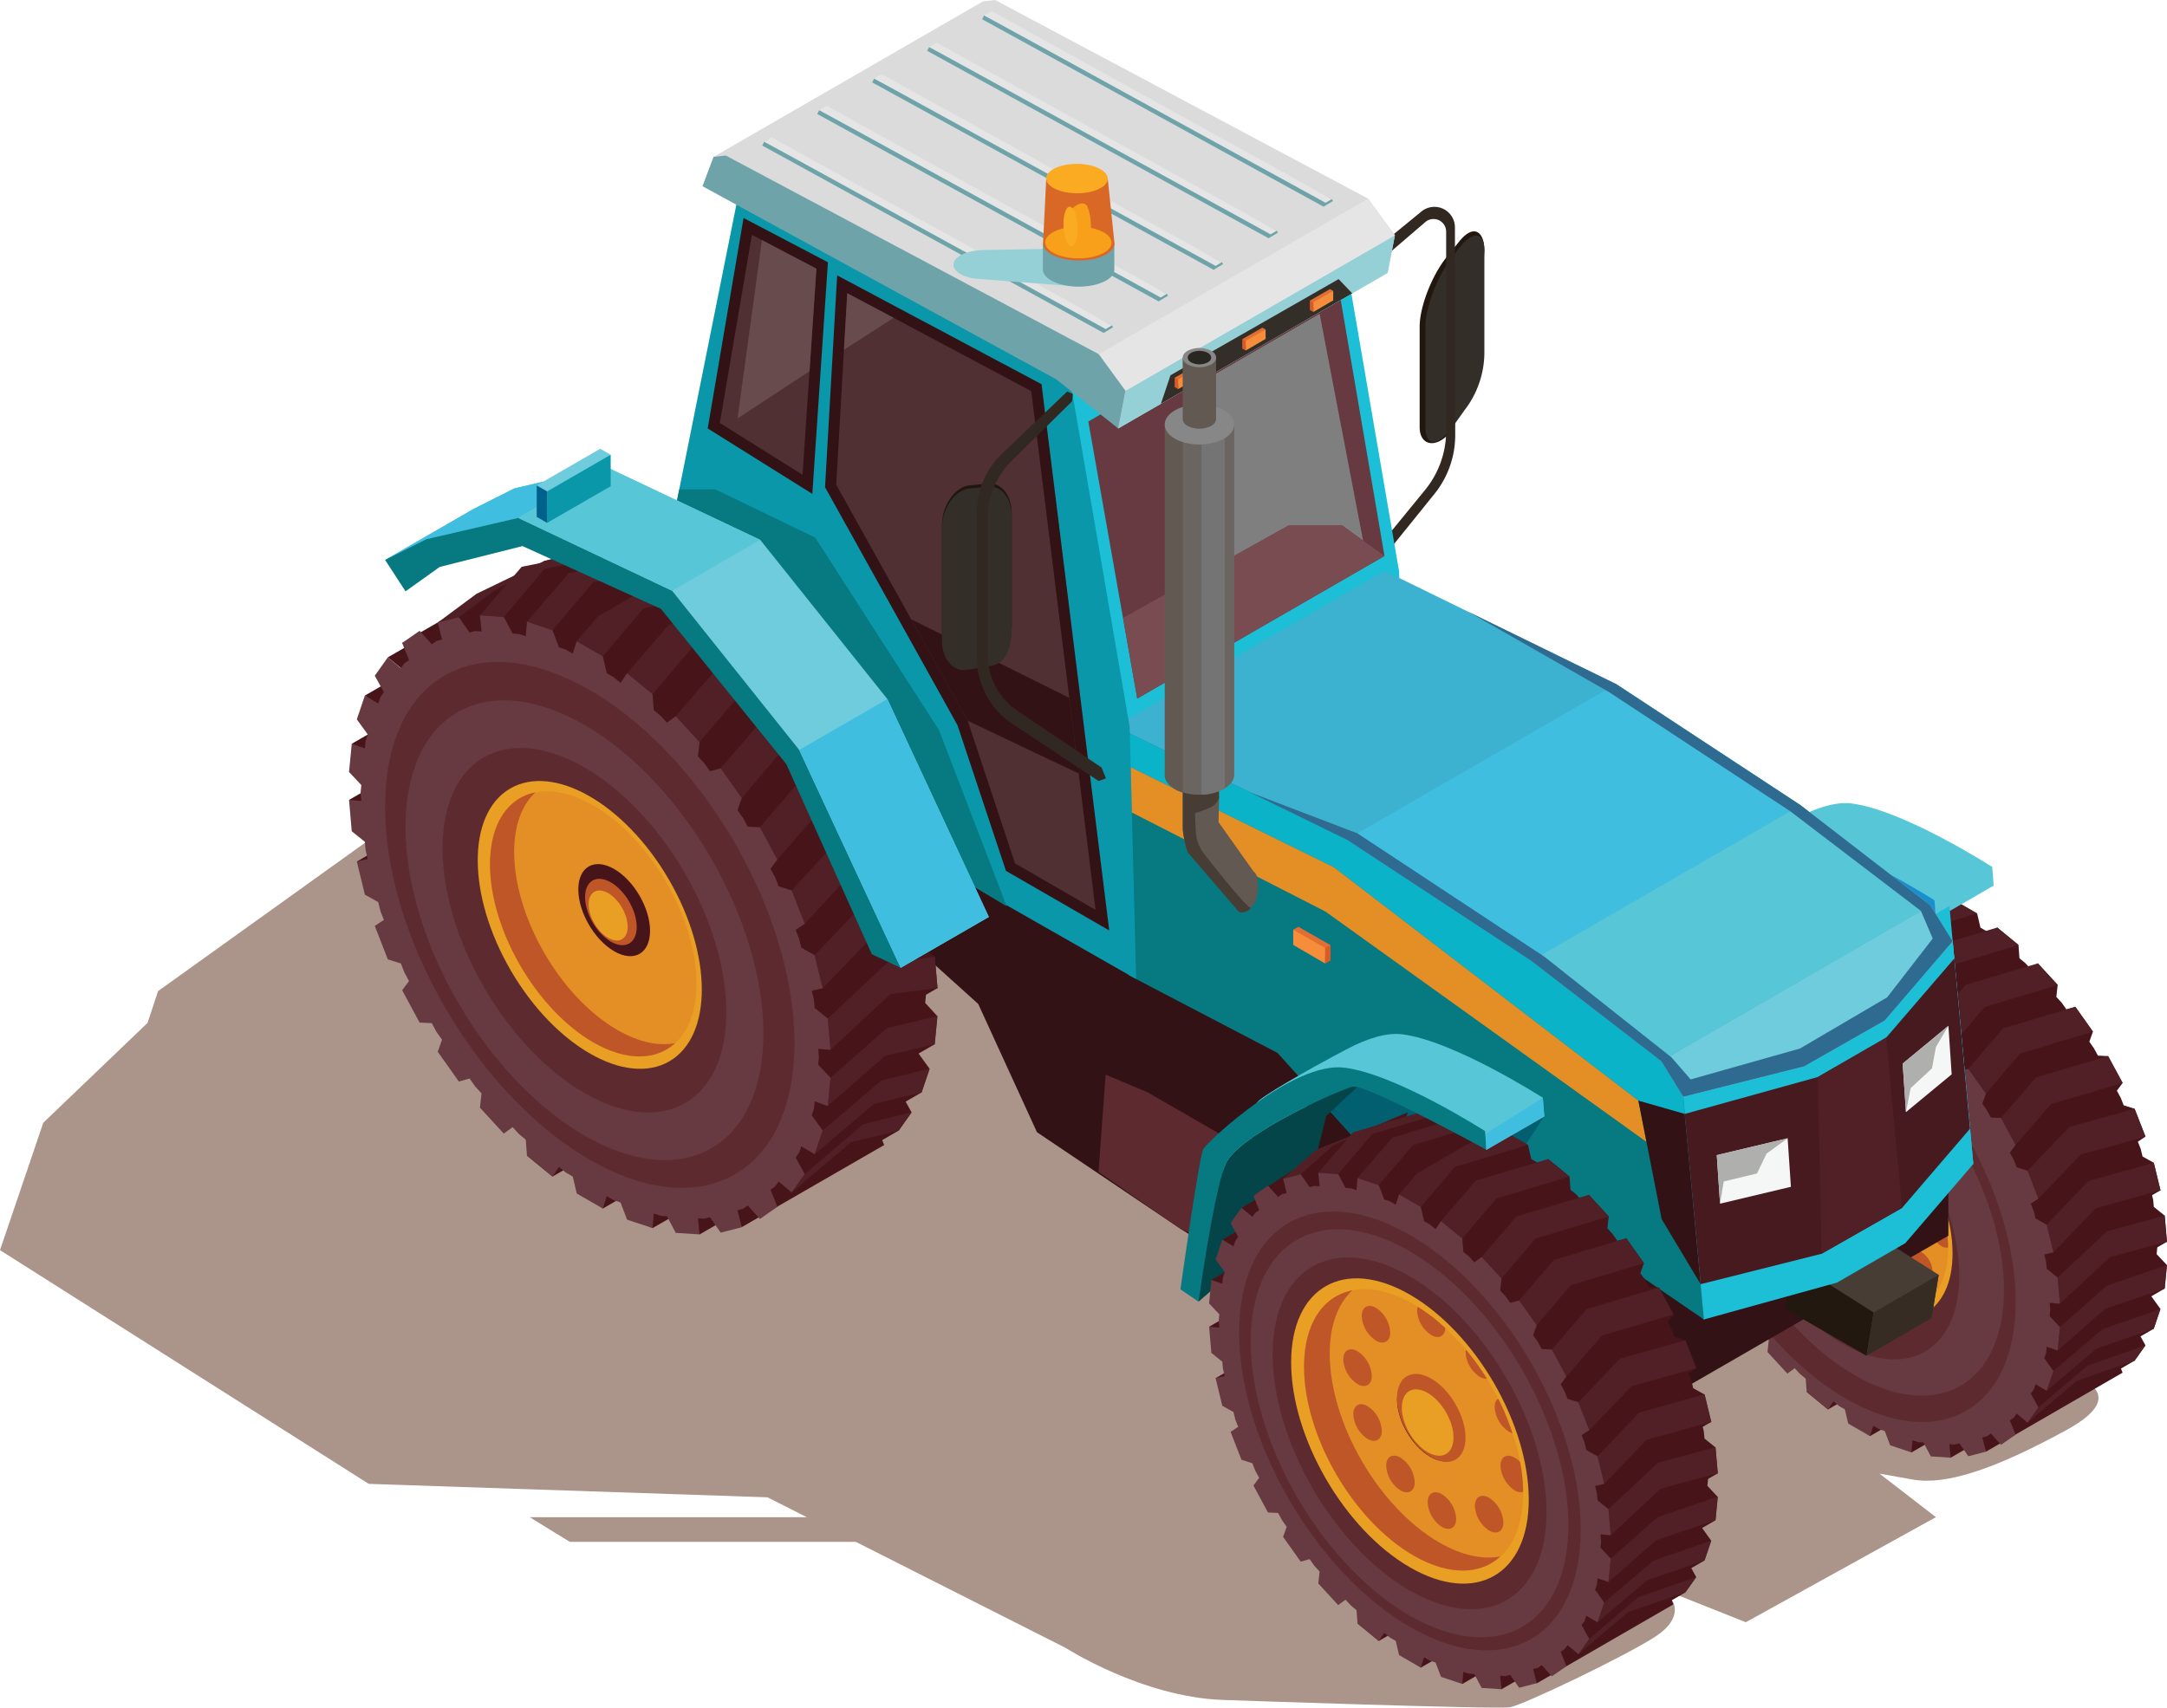 <svg xmlns="http://www.w3.org/2000/svg" viewBox="0 0 966.67 761.96"><title>chat</title><g style="isolation:isolate"><g id="Layer_1" data-name="Layer 1"><path d="M666.21,212.45l-5.86,7.27c-6.43,8.25-11.64,21.89-11.64,30.47v44.89c0,8.58,7.79,9.85,14.22,1.6l3.32-9.3A42.24,42.24,0,0,0,675,261.12l2.58-44.89C677.58,207.65,672.65,204.2,666.21,212.45Z" transform="translate(-15.42 -104.5)" fill="#21170e"/><path d="M665.94,215.65l-3,4.07c-6.43,8.25-11.64,21.89-11.64,30.47v44.89c0,8.58,5.21,8.84,11.64.58l5.9-8.28a42.23,42.23,0,0,0,8.74-26.26V216.23C677.58,207.65,672.37,207.4,665.94,215.65Z" transform="translate(-15.42 -104.5)" fill="#342e29"/><path d="M632.05,353.74l23.29-28.9a41.7,41.7,0,0,0,9.23-26.21l-.13-92.69a9.14,9.14,0,0,0-14.93-7.07l-27,22.08,2.33,5.28,26.4-22.65a5.63,5.63,0,0,1,9.29,4.26v88.92a41.69,41.69,0,0,1-9.42,26.39l-21.68,26.5Z" transform="translate(-15.42 -104.5)" fill="#312821"/><path d="M937.3,717.55l-63.54,8.31L328.32,411l-77.38,44.46-20.7-12.19L85.93,546.75l-4.7,14.19-46.5,44.54L15.42,662.32l164.5,104.29,177.85,6,17.57,8.88H251.73l17.88,11H397.19l93.61,47.32s34,21.88,70,23.21c0,0,122.21,4.28,128.23,3.25s50.51-22.36,64.4-31.23,7.78-16.61,7.78-16.61l-5.2-.2,5.2-3,33,13.12L879,781.47l-25.14-19.42,14.8,2.63c14.8,2.63,36.57-4.57,68.63-22.12S937.3,717.55,937.3,717.55Z" transform="translate(-15.42 -104.5)" fill="#ab9489" style="mix-blend-mode:multiply"/><path d="M799.54,570.6l-4.57-.4,1,11.67,4.88,3.92.27,3.12.81,3.29-4.07.94,3,12.33,5,2.78.8,3.3,1.3,3.32-3.38,2.23,4.85,12.46,4.85,1.53,1.3,3.32,1.73,3.21-2.55,3.43,6.5,12,4.51.21,1.74,3.21,2.1,3L828,663.94,835.83,675l4-1.13,2.1,3,2.37,2.57-.59,5.33,8.87,9.65,3.27-2.41,2.37,2.58,2.54,2.08.44,5.94,9.5,7.81,2.42-3.59,2.54,2.08,2.59,1.5,1.47,6.3,8.57,4.95,13,30.6,61-35.27-.74-1.83,6.07-3.51,4.86-6.84-2.2-4,5.88-3.4,3-8.86-4.06-5.64v0l5.94-3.43,1-10.5-4.57-4.88.27-2.81-.27-3.11,4.57.4-1-11.67L976.2,643l-.27-3.12-.8-3.29,4.06-.94-3-12.33-5-2.78-.8-3.3-1.3-3.32,3.39-2.23-4.86-12.46-4.85-1.53-1.3-3.32-1.73-3.21,2.55-3.43-6.5-12-4.51-.21-1.74-3.21-2.09-3,1.6-4.48-7.85-11.08-4,1.13-2.1-3-2.37-2.57.59-5.33-8.87-9.65-3.27,2.41-2.37-2.58-2.53-2.08-.45-5.94-9.5-7.81L904,522l-2.54-2.08-2.59-1.5-1.47-6.3-9.71-5.61-1.46,4.61-2.6-1.5-2.53-.84-2.42-6.38-9.5-3.17-.45,5.42-2.54-.84-2.36-.16-3.28-6.18-8.87-.6-7.36,10.69-2.37-.16-2.1.54,4-10.4L828,504.18l1.61,6.33-2.1.54-1.74,1.21-4.51-5-6.5,4.53,2.55,6.37-1.73,1.21-1.3,1.83-4.85-4.07L804.56,524l3.38,6.14-1.3,1.83-.8,2.37-5-3-3,8.86,4.07,5.64-.81,2.37-.27,2.8L796,549.3l-1,10.5,4.57,4.88-.27,2.81Zm93.93,148.6,1.2.4-4.78,1.19,1-3.09Z" transform="translate(-15.42 -104.5)" fill="#47141a"/><polygon points="916 558.8 963.77 531.13 953.11 512.52 902.79 527.79 916 558.8" fill="#47141a"/><polygon points="925.81 449.25 893.57 458.85 878.03 476.92 885.89 488 901.08 470.13 933.66 460.33 925.81 449.25" fill="#502026"/><polygon points="909.08 429.86 876.85 439.45 861.31 457.53 870.18 467.18 885.37 449.31 917.96 439.51 909.08 429.86" fill="#502026"/><polygon points="890.96 413.87 858.72 423.46 843.19 441.53 852.69 449.33 867.87 431.46 900.46 421.67 890.96 413.87" fill="#502026"/><polygon points="940.4 471.19 908.19 480.77 892.63 498.86 899.13 510.89 914.96 492.64 946.9 483.22 940.4 471.19" fill="#502026"/><polygon points="872.23 401.96 824.46 429.63 833.96 437.43 881.73 409.76 872.23 401.96" fill="#47141a"/><polygon points="872.23 401.96 840 411.56 824.46 429.63 834.17 435.24 849.36 417.37 881.94 407.57 872.23 401.96" fill="#502026"/><polygon points="853.72 394.68 805.94 422.35 815.44 430.15 863.22 402.48 853.72 394.68" fill="#47141a"/><polygon points="836.22 392.32 788.45 419.99 797.95 427.79 837.77 404.8 836.22 392.32" fill="#47141a"/><polygon points="812.56 399.69 772.74 422.68 782.24 430.48 822.06 407.49 812.56 399.69" fill="#47141a"/><polygon points="853.72 394.68 821.48 404.27 805.94 422.35 815.44 425.51 830.63 407.64 863.22 397.85 853.72 394.68" fill="#502026"/><polygon points="793.87 407.92 759.5 430.28 769 438.08 811.58 401.22 793.87 407.92" fill="#47141a"/><polygon points="793.99 412.63 754.17 435.62 763.67 443.42 803.49 420.43 793.99 412.63" fill="#47141a"/><polygon points="836.22 392.32 803.99 401.92 788.45 419.99 797.32 420.58 812.51 402.71 845.09 392.92 836.22 392.32" fill="#502026"/><polygon points="812.56 399.69 787.44 409.7 772.74 422.68 780.6 420.66 794.95 407.89 828.37 392.99 812.56 399.69" fill="#502026"/><polygon points="785.45 426.85 745.63 449.84 755.13 457.64 794.95 434.65 785.45 426.85" fill="#47141a"/><polygon points="780.57 444.8 740.75 467.79 750.24 475.59 790.06 452.61 780.57 444.8" fill="#47141a"/><polygon points="779.55 465.7 739.73 488.69 749.23 496.49 789.05 473.5 779.55 465.7" fill="#47141a"/><polygon points="782.45 488.64 742.63 511.63 752.13 519.43 791.95 496.44 782.45 488.64" fill="#47141a"/><polygon points="845.76 598.11 805.94 621.1 815.44 628.9 855.26 605.91 845.76 598.11" fill="#47141a"/><polygon points="864.49 610 824.67 633 834.17 640.8 873.99 617.81 864.49 610" fill="#47141a"/><polygon points="883.01 617.29 843.19 640.28 852.69 648.08 892.51 625.09 883.01 617.29" fill="#47141a"/><polygon points="900.5 619.64 860.68 642.63 870.18 650.43 910 627.45 900.5 619.64" fill="#47141a"/><polygon points="918.9 581.73 966.67 554.07 948.05 540.13 905.69 550.72 918.9 581.73" fill="#47141a"/><polygon points="960.77 518.8 931.64 526.97 913 546.47 916 558.8 934.91 539.14 963.77 531.13 960.77 518.8" fill="#502026"/><polygon points="952.23 494.71 923.1 502.88 904.46 522.38 909.31 534.83 928.23 515.17 957.09 507.17 952.23 494.71" fill="#502026"/><polygon points="965.66 542.4 939.92 549.42 917.88 570.07 918.9 581.73 941.21 560.93 966.67 554.07 965.66 542.4" fill="#502026"/><polygon points="966.67 564.47 939.86 573.65 918.9 592.14 917.88 602.63 939.12 583.99 965.66 574.97 966.67 564.47" fill="#502026"/><polygon points="963.77 584.05 937.83 593.13 916 611.72 913 620.59 935.1 601.84 960.77 592.92 963.77 584.05" fill="#502026"/><polygon points="957.09 600.3 931.14 609.37 909.31 627.96 904.46 634.81 926.56 616.06 952.23 607.14 957.09 600.3" fill="#502026"/><polygon points="917.88 570.07 913.01 566.14 912.74 563.03 911.93 559.74 916 558.8 913 546.47 908.03 543.68 907.23 540.39 905.93 537.07 909.31 534.83 904.46 522.38 899.61 520.85 898.31 517.53 896.58 514.31 899.13 510.89 892.63 498.86 888.12 498.65 886.38 495.44 884.28 492.48 885.89 488 878.03 476.92 874.05 478.04 871.96 475.08 869.59 472.5 870.18 467.18 861.31 457.53 858.04 459.94 855.67 457.36 853.13 455.27 852.69 449.33 843.19 441.53 840.77 445.12 838.23 443.04 835.64 441.54 834.17 435.24 824.46 429.63 822.99 434.24 820.4 432.74 817.86 431.9 815.44 425.51 805.94 422.35 805.5 427.77 802.96 426.93 800.59 426.77 797.32 420.58 788.45 419.99 789.04 426 786.67 425.84 784.58 426.38 780.6 420.66 772.74 422.68 774.35 429 772.25 429.54 770.51 430.75 766 425.75 759.5 430.28 762.05 436.65 760.32 437.86 759.02 439.69 754.17 435.62 749.32 442.46 752.7 448.6 751.4 450.43 750.6 452.8 745.63 449.84 742.63 458.7 746.7 464.34 745.9 466.7 745.63 469.51 740.75 467.79 739.73 478.29 744.3 483.17 744.03 485.98 744.3 489.09 739.73 488.69 740.75 500.36 745.63 504.28 745.9 507.4 746.7 510.69 742.63 511.63 745.63 523.96 750.6 526.74 751.4 530.04 752.7 533.36 749.32 535.59 754.17 548.05 759.02 549.58 760.32 552.9 762.05 556.11 759.5 559.54 766 571.57 770.51 571.78 772.25 574.99 774.35 577.95 772.74 582.42 780.6 593.51 784.58 592.38 786.67 595.35 789.04 597.92 788.45 603.25 797.32 612.9 800.59 610.49 802.96 613.07 805.5 615.15 805.94 621.1 815.44 628.9 817.86 625.31 820.4 627.39 822.99 628.89 824.46 635.19 834.17 640.8 835.64 636.19 838.23 637.69 840.77 638.53 843.19 644.91 852.69 648.08 853.13 642.66 855.67 643.5 858.04 643.66 861.31 649.85 870.18 650.43 869.59 644.43 871.96 644.58 874.05 644.04 878.03 649.77 885.89 647.75 884.28 641.42 886.38 640.89 888.12 639.68 892.63 644.68 899.13 640.15 896.58 633.78 898.31 632.57 899.61 630.74 904.46 634.81 909.31 627.96 905.93 621.83 907.23 620 908.03 617.63 913 620.59 916 611.72 911.93 606.09 912.74 603.72 913.01 600.92 917.88 602.63 918.9 592.14 914.33 587.25 914.6 584.45 914.33 581.34 918.9 581.73 917.88 570.07" fill="#673940"/><ellipse cx="844.73" cy="639.71" rx="62" ry="107.39" transform="matrix(0.86, -0.5, 0.5, 0.86, -222.8, 409.27)" fill="#5d2a30"/><path d="M909.36,680.14c0,42.21-29.82,59.21-66.6,38s-66.59-72.66-66.59-114.87,29.81-59.2,66.59-38S909.36,637.94,909.36,680.14Z" transform="translate(-15.42 -104.5)" fill="#673940"/><ellipse cx="842.76" cy="641.69" rx="42.98" ry="74.44" transform="matrix(0.86, -0.5, 0.5, 0.86, -224.07, 408.55)" fill="#5d2a30"/><path d="M886.43,663.78c0,26.43-18.67,37.07-41.7,23.77S803,642.06,803,615.64s18.67-37.06,41.69-23.77S886.43,637.36,886.43,663.78Z" transform="translate(-15.42 -104.5)" fill="#e89f23"/><path d="M884.45,661.1v.39c0,24.4-17.23,34.22-38.43,21.9s-38.44-41.86-38.44-66.27S824.81,583,846,595.22c.46.31,1,.62,1.48.93a57.42,57.42,0,0,1,9.66,7.49,81.7,81.7,0,0,1,7.25,7.56,94.4,94.4,0,0,1,7.33,10.13c1.33,2.26,2.65,4.6,4,7v.08a86.29,86.29,0,0,1,5,12.08,60.53,60.53,0,0,1,2.65,10.06A55.06,55.06,0,0,1,884.45,661.1Z" transform="translate(-15.42 -104.5)" fill="#e48f25"/><path d="M855,678.83c-21.22-12.25-38.43-41.93-38.43-66.28,0-10.08,3-17.62,7.94-22.18-10.22,2-16.94,11.56-16.94,26.78,0,24.35,17.2,54,38.42,66.28,12.44,7.18,23.46,6.73,30.48.28C870.37,684.92,863,683.42,855,678.83Z" transform="translate(-15.42 -104.5)" fill="#bf5627"/><path d="M868.67,642.78c0,9.41-6.64,13.19-14.84,8.46S839,635.06,839,625.66s6.64-13.19,14.83-8.46S868.67,633.38,868.67,642.78Z" transform="translate(-15.42 -104.5)" fill="#47141a"/><path d="M864.24,642.06c0,7.62-5.38,10.69-12,6.85s-12-13.11-12-20.72,5.38-10.69,12-6.86S864.24,634.45,864.24,642.06Z" transform="translate(-15.42 -104.5)" fill="#bf5627"/><path d="M860,642c0,5.75-4.06,8.06-9.07,5.17s-9.06-9.89-9.06-15.64,4.06-8.06,9.06-5.17S860,636.23,860,642Z" transform="translate(-15.42 -104.5)" fill="#e89f23"/><path d="M837.82,605.15c0,3.17-2.23,4.44-5,2.85a11,11,0,0,1-5-8.62c0-3.16,2.24-4.44,5-2.84A11,11,0,0,1,837.82,605.15Z" transform="translate(-15.42 -104.5)" fill="#bf5627"/><path d="M831.35,620.39c0,3.17-2.23,4.45-5,2.85a11,11,0,0,1-5-8.61c0-3.17,2.24-4.44,5-2.85A11,11,0,0,1,831.35,620.39Z" transform="translate(-15.42 -104.5)" fill="#bf5627"/><path d="M834.87,639.63c0,3.17-2.23,4.44-5,2.85a11,11,0,0,1-5-8.62c0-3.16,2.24-4.44,5-2.85A11,11,0,0,1,834.87,639.63Z" transform="translate(-15.42 -104.5)" fill="#bf5627"/><path d="M846.41,657.7c0,3.16-2.24,4.44-5,2.84a11,11,0,0,1-5-8.61c0-3.17,2.24-4.44,5-2.85A11,11,0,0,1,846.41,657.7Z" transform="translate(-15.42 -104.5)" fill="#bf5627"/><path d="M861,670.53c0,3.17-2.23,4.44-5,2.85a11,11,0,0,1-5-8.62c0-3.16,2.24-4.44,5-2.84A11,11,0,0,1,861,670.53Z" transform="translate(-15.42 -104.5)" fill="#bf5627"/><path d="M877.52,671.79c0,3.16-2.24,4.44-5,2.85a11,11,0,0,1-5-8.62c0-3.17,2.24-4.44,5-2.85A11,11,0,0,1,877.52,671.79Z" transform="translate(-15.42 -104.5)" fill="#bf5627"/><path d="M884.45,661.1a3.92,3.92,0,0,1-3-.55,11.18,11.18,0,0,1-5-8.65c0-3.12,2.26-4.45,5-2.81a7,7,0,0,1,1.87,1.48A55.06,55.06,0,0,1,884.45,661.1Z" transform="translate(-15.42 -104.5)" fill="#bf5627"/><path d="M880.71,640.51a4.51,4.51,0,0,1-1.25-.54,11,11,0,0,1-5-8.66,3.09,3.09,0,0,1,1.25-2.88A86.29,86.29,0,0,1,880.71,640.51Z" transform="translate(-15.42 -104.5)" fill="#bf5627"/><path d="M871.74,621.33a4,4,0,0,1-2.49-.62,11,11,0,0,1-5-8.65,1.58,1.58,0,0,1,.15-.86A94.4,94.4,0,0,1,871.74,621.33Z" transform="translate(-15.42 -104.5)" fill="#bf5627"/><path d="M857.16,603.64c-.15,2.8-2.34,4-4.91,2.41a10.85,10.85,0,0,1-5-8.57,3.58,3.58,0,0,1,.24-1.33A57.42,57.42,0,0,1,857.16,603.64Z" transform="translate(-15.42 -104.5)" fill="#bf5627"/><path d="M755.82,583.67s1.36-49.3,6.63-62.47c3.16-8,21.16-18.58,36.22-26,6.1-5.62,13.17-11.2,16.42-11.37,23.7-1.23,61.24,28.57,63.79,30.64a.55.55,0,0,1,.13.09l25.77-14.89-.66-8.34s-39.73-25.5-62.78-28.31c-7.16-.88-15.76,2-24.28,6.45-18.7,9.79-38.81,21.55-40.34,23.93l-.05,0c-.65,1.1-15.58,16.42-18.65,29.81C751.83,550,755.82,583.67,755.82,583.67Z" transform="translate(-15.42 -104.5)" fill="#57c6d6"/><path d="M747.74,578.18l8.08,5.49s1.36-49.3,6.63-62.47c3.16-8,21.16-18.58,36.22-26,9.88-4.83,18.44-8.35,20.76-8.83,5.67-1.18,56.33,26.43,59.45,28.1a.55.55,0,0,1,.13.09l-.66-8.34s-39.73-25.51-62.78-28.32c-11.37-1.41-26.34,6.63-38.85,15.5l-.05,0c-12.77,9-22.91,19-23.92,20.63C750.77,517.38,747.74,578.18,747.74,578.18Z" transform="translate(-15.42 -104.5)" fill="#1b8ece"/><path d="M884.56,616.23v39.66L764.37,725.28,662.5,583.65l-64.34-43.34L572,483.07l-47.18-42.56L427.08,332.89l-40-32.05-8.1-41.31,29.07-7,79.76,39.83,160.91,136.6S884.56,576.56,884.56,616.23Z" transform="translate(-15.42 -104.5)" fill="#331215"/><polygon points="827.6 545.24 864.83 568.84 861.65 588.15 832.64 604.97 798.59 562.05 827.6 545.24" fill="#473d35"/><polygon points="798.59 562.05 835.82 585.65 832.64 604.97 796.38 584.05 798.59 562.05" fill="#23180f"/><polygon points="449.19 19.37 329 88.76 459.31 171.5 490.04 343.43 555.12 326.48 627.07 369.89 624.13 255.02 597.84 101.91 462.21 23.61 449.19 19.37" fill="#1cbfd6"/><polygon points="596.24 123.08 617.6 248.09 507.31 311.69 485.49 188.1 596.24 123.08" fill="#673940"/><polygon points="608.05 241.2 588.67 140.02 538.17 169.18 528.54 260.31 574.79 234.48 598.73 234.48 608.05 241.2" fill="#7f7f7f"/><polygon points="617.6 248.09 598.73 234.48 574.79 234.48 500.96 275.72 507.31 311.69 617.6 248.09" fill="#794c52"/><polygon points="880.28 519.36 871.07 419.99 861.22 404.09 803.21 359.3 720.92 305.23 617.67 254.73 617.67 273.69 623.71 365.76 690.11 400.45 727.6 442.15 821.82 492.9 853.28 500.86 880.28 519.36" fill="#3db1d0"/><polygon points="617.67 254.73 497.48 324.12 760.09 588.75 880.28 519.36 729.44 330.72 617.67 254.73" fill="#3db1d0"/><polygon points="880.28 519.36 878.83 503.64 871.78 427.66 871.07 419.99 750.88 489.38 760.09 588.75 819.46 572.31 849.93 554.71 880.28 519.36" fill="#1cbfd6"/><polygon points="878.83 503.64 877.37 487.93 870.32 411.94 869.61 404.27 749.42 473.66 758.64 573.03 818 556.59 848.48 538.99 878.83 503.64" fill="#1cbfd6"/><polygon points="871.06 420.03 840.75 455.35 804.84 475.81 750.95 489.37 750.95 489.28 749.06 468.91 861.2 404.09 871.06 420.03" fill="#6fccdd"/><path d="M764.37,685.62v39.66l-79.56,17L542.31,653,478,609.7l-26.21-57.24-47.19-42.55L306.89,402.28l-40-32-8.1-41.31,29.07-7,79.75,39.83,160.91,136.6S764.37,646,764.37,685.62Z" transform="translate(-15.42 -104.5)" fill="#331215"/><polygon points="549.77 509.25 511.96 487.42 493.22 479.51 490.04 522.89 526.89 548.54 552.63 558.29 549.77 509.25" fill="#5d2a30"/><path d="M224.33,434.35l-5.48-.48,1.22,14,5.85,4.7.32,3.73,1,3.95-4.87,1.12,3.59,14.78,6,3.34,1,3.95,1.55,4-4.06,2.67L236.16,505l5.82,1.83,1.55,4,2.08,3.85-3.06,4.11,7.79,14.42,5.41.25,2.08,3.85,2.52,3.55-1.93,5.36,9.42,13.29,4.77-1.35,2.51,3.55,2.84,3.09-.71,6.38,10.63,11.57,3.93-2.88,2.84,3.09,3,2.49.53,7.12,11.39,9.36,2.9-4.3,3,2.49,3.11,1.8,1.76,7.55,10.28,5.94,15.62,36.68,63.6-36.67-.88-2.2,7.27-4.2,5.82-8.21-2.63-4.77,7.05-4.07,3.6-10.63-4.88-6.75v0l7.13-4.11,1.22-12.59L428.14,552l.33-3.36-.33-3.73,5.49.47-1.22-14-5.85-4.7-.33-3.73-1-4,4.88-1.12-3.6-14.78-6-3.34-1-4-1.55-4,4.05-2.68-5.82-14.93-5.81-1.83-1.55-4-2.09-3.85,3.06-4.1-7.79-14.43-5.41-.25L394.64,442l-2.51-3.54,1.93-5.37-9.42-13.29-4.77,1.35-2.52-3.54-2.84-3.09.72-6.39-10.64-11.57-3.92,2.89-2.84-3.09-3-2.5-.54-7.12-11.38-9.35-2.91,4.3-3-2.5-3.1-1.79-1.76-7.56-11.64-6.72-1.76,5.52-3.11-1.79-3-1-2.9-7.66-11.39-3.79-.53,6.5-3-1-2.84-.19-3.93-7.42-10.63-.7.71,7.2-2.84-.19-2.51.65-4.77-6.86-9.42,2.41,1.93,7.59-2.52.64-2.08,1.46-5.41-6-7.79,5.43,3.06,7.63-2.08,1.45L242,375.12l-5.82-4.87-5.82,8.2,4.06,7.36L232.85,388l-1,2.84-6-3.54-3.59,10.62,4.87,6.76-1,2.83-.32,3.36-5.85-2.05-1.22,12.58,5.48,5.85-.32,3.36ZM336.92,612.47l1.45.48-5.73,1.44,1.18-3.71Z" transform="translate(-15.42 -104.5)" fill="#47141a"/><polygon points="367 440.97 414.73 413.41 401.94 391.1 351.16 403.79 367 440.97" fill="#47141a"/><polygon points="369.22 315.25 340.11 321.15 321.49 342.81 330.9 356.1 349.11 334.68 378.64 328.54 369.22 315.25" fill="#502026"/><polygon points="349.17 292.01 320.06 297.91 301.44 319.57 312.07 331.14 330.28 309.72 359.81 303.58 349.17 292.01" fill="#502026"/><polygon points="327.45 272.84 298.34 278.73 279.72 300.4 291.1 309.75 309.31 288.33 338.83 282.19 327.45 272.84" fill="#502026"/><polygon points="386.71 341.55 357.64 347.43 338.98 369.11 346.77 383.54 365.75 361.66 394.5 355.98 386.71 341.55" fill="#502026"/><polygon points="400.89 369.75 373.36 375.22 353.16 397.31 358.98 412.24 379.5 389.96 406.71 384.68 400.89 369.75" fill="#502026"/><polygon points="305 258.57 257.26 286.13 268.65 295.48 316.38 267.92 305 258.57" fill="#47141a"/><polygon points="305 258.57 275.89 264.47 257.26 286.13 268.91 292.85 287.11 271.43 316.64 265.29 305 258.57" fill="#502026"/><polygon points="282.8 249.84 235.07 277.4 246.46 286.75 294.19 259.19 282.8 249.84" fill="#47141a"/><polygon points="261.83 247.02 214.1 274.58 225.49 283.93 273.22 256.37 261.83 247.02" fill="#47141a"/><polygon points="243 250.23 195.27 277.79 206.65 287.14 254.39 259.58 243 250.23" fill="#47141a"/><polygon points="282.8 249.84 253.69 255.73 235.07 277.4 246.46 281.19 264.66 259.77 294.19 253.63 282.8 249.84" fill="#502026"/><polygon points="227.13 259.35 179.4 286.9 190.79 296.25 238.52 268.7 227.13 259.35" fill="#47141a"/><polygon points="220.75 265.75 173.01 293.31 184.4 302.66 232.13 275.1 220.75 265.75" fill="#47141a"/><polygon points="261.83 247.02 232.72 252.91 214.1 274.58 224.73 275.28 242.94 253.86 272.47 247.72 261.83 247.02" fill="#502026"/><polygon points="243 250.23 212.53 264.98 195.27 277.79 204.69 275.38 221.52 262.81 252.42 247.82 243 250.23" fill="#502026"/><polygon points="210.5 282.8 162.77 310.36 174.16 319.71 221.89 292.15 210.5 282.8" fill="#47141a"/><polygon points="204.65 304.32 156.91 331.88 168.3 341.23 216.03 313.67 204.65 304.32" fill="#47141a"/><polygon points="203.43 329.37 155.7 356.93 167.08 366.28 214.82 338.72 203.43 329.37" fill="#47141a"/><polygon points="206.91 356.86 159.18 384.42 170.56 393.77 218.29 366.21 206.91 356.86" fill="#47141a"/><polygon points="282.8 488.08 235.07 515.64 246.46 524.99 294.19 497.44 282.8 488.08" fill="#47141a"/><polygon points="305.25 502.35 257.52 529.91 268.91 539.26 316.64 511.7 305.25 502.35" fill="#47141a"/><polygon points="327.45 511.08 279.72 538.64 291.1 547.99 338.83 520.43 327.45 511.08" fill="#47141a"/><polygon points="348.42 513.9 300.69 541.46 312.07 550.81 359.81 523.25 348.42 513.9" fill="#47141a"/><polygon points="370.47 468.46 418.21 440.9 405.42 418.59 354.64 431.28 370.47 468.46" fill="#47141a"/><polygon points="411.13 398.63 385.75 402.81 363.4 426.19 367 440.97 389.67 417.4 414.73 413.41 411.13 398.63" fill="#502026"/><polygon points="416.99 426.91 395.67 429.73 369.26 454.47 370.47 468.46 397.21 443.52 418.21 440.9 416.99 426.91" fill="#502026"/><polygon points="418.21 453.37 395.6 458.77 370.47 480.93 369.26 493.51 394.71 471.17 416.99 465.96 418.21 453.37" fill="#502026"/><polygon points="414.73 476.85 393.17 482.12 367 504.41 363.4 515.03 389.89 492.56 411.13 487.48 414.73 476.85" fill="#502026"/><polygon points="406.71 496.32 385.15 501.59 358.98 523.88 353.16 532.09 379.65 509.61 400.89 504.53 406.71 496.32" fill="#502026"/><polygon points="369.26 454.47 363.41 449.77 363.08 446.04 362.12 442.09 367 440.97 363.4 426.19 357.44 422.85 356.48 418.9 354.93 414.92 358.98 412.24 353.16 397.31 347.35 395.48 345.79 391.49 343.71 387.64 346.77 383.54 338.98 369.11 333.57 368.86 331.49 365.01 328.98 361.46 330.9 356.1 321.49 342.81 316.72 344.16 314.2 340.61 311.36 337.52 312.07 331.14 301.44 319.57 297.52 322.46 294.68 319.37 291.64 316.87 291.1 309.75 279.72 300.4 276.81 304.69 273.77 302.2 270.66 300.4 268.91 292.85 257.27 286.13 255.51 291.65 252.4 289.86 249.36 288.85 246.46 281.19 235.07 277.4 234.54 283.9 231.5 282.89 228.66 282.7 224.73 275.28 214.1 274.58 214.81 281.78 211.97 281.59 209.46 282.24 204.69 275.38 195.27 277.79 197.19 285.38 194.68 286.02 192.6 287.47 187.19 281.48 179.4 286.9 182.46 294.54 180.38 295.99 178.83 298.18 173.01 293.31 167.19 301.51 171.25 308.87 169.69 311.06 168.73 313.9 162.77 310.36 159.18 320.98 164.05 327.73 163.09 330.57 162.76 333.93 156.91 331.88 155.7 344.46 161.18 350.31 160.85 353.67 161.18 357.41 155.7 356.93 156.91 370.92 162.76 375.62 163.09 379.35 164.05 383.3 159.18 384.42 162.77 399.2 168.73 402.54 169.69 406.49 171.25 410.48 167.19 413.15 173.01 428.08 178.83 429.91 180.38 433.9 182.46 437.75 179.4 441.86 187.19 456.28 192.6 456.53 194.68 460.38 197.19 463.93 195.27 469.29 204.69 482.58 209.46 481.23 211.97 484.78 214.81 487.87 214.1 494.25 224.73 505.82 228.66 502.93 231.5 506.02 234.54 508.52 235.07 515.64 246.46 524.99 249.36 520.7 252.4 523.19 255.51 524.99 257.27 532.54 268.91 539.26 270.66 533.74 273.77 535.53 276.81 536.55 279.72 544.2 291.1 547.99 291.64 541.49 294.68 542.5 297.52 542.69 301.44 550.11 312.07 550.81 311.36 543.61 314.2 543.8 316.72 543.15 321.49 550.01 330.9 547.6 328.98 540.01 331.49 539.37 333.57 537.92 338.98 543.92 346.77 538.49 343.71 530.85 345.79 529.4 347.35 527.21 353.16 532.09 358.98 523.88 354.93 516.52 356.48 514.33 357.44 511.49 363.4 515.03 367 504.41 362.12 497.66 363.08 494.82 363.41 491.46 369.26 493.51 370.47 480.93 364.99 475.08 365.32 471.72 364.99 467.98 370.47 468.46 369.26 454.47" fill="#673940"/><ellipse cx="278.51" cy="517.2" rx="74.32" ry="128.74" transform="translate(-238.37 106.76) rotate(-30.31)" fill="#5d2a30"/><ellipse cx="276.14" cy="519.57" rx="64.98" ry="112.55" transform="translate(-239.89 105.89) rotate(-30.31)" fill="#673940"/><ellipse cx="276.14" cy="519.57" rx="51.52" ry="89.24" transform="translate(-239.89 105.89) rotate(-30.31)" fill="#5d2a30"/><ellipse cx="278.51" cy="517.2" rx="40.68" ry="70.46" transform="translate(-238.37 106.76) rotate(-30.31)" fill="#e89f23"/><path d="M326.11,543.33c0,29.2-20.62,40.95-46.06,26.27S234,519.34,234,490.15s20.62-40.95,46.06-26.27S326.11,514.14,326.11,543.33Z" transform="translate(-15.42 -104.5)" fill="#e48f25"/><path d="M290.84,564.09c-25.44-14.69-46.06-50.26-46.06-79.45,0-12.09,3.58-21.13,9.52-26.6C242.05,460.46,234,471.9,234,490.15c0,29.19,20.62,64.76,46.06,79.45,14.91,8.6,28.12,8.07,36.54.33C309.24,571.38,300.38,569.59,290.84,564.09Z" transform="translate(-15.42 -104.5)" fill="#bf5627"/><path d="M305.4,519.84c0,10.14-7.16,14.22-16,9.12s-16-17.45-16-27.58,7.16-14.22,16-9.12S305.4,509.71,305.4,519.84Z" transform="translate(-15.42 -104.5)" fill="#47141a"/><path d="M299.45,518.09c0,7.31-5.15,10.25-11.52,6.57s-11.52-12.57-11.52-19.87,5.16-10.25,11.52-6.57S299.45,510.79,299.45,518.09Z" transform="translate(-15.42 -104.5)" fill="#bf5627"/><path d="M295.42,518c0,5.51-3.89,7.73-8.7,5S278,513.48,278,508s3.89-7.73,8.69-5S295.42,512.51,295.42,518Z" transform="translate(-15.42 -104.5)" fill="#e89f23"/><polygon points="760.09 588.75 750.88 489.38 741.03 473.48 683.02 428.69 600.74 374.62 497.48 324.12 497.48 343.08 503.52 435.15 569.92 469.84 607.41 511.54 701.63 562.29 733.09 570.25 760.09 588.75" fill="#067981"/><polygon points="579.2 413.54 593.46 421.69 593.46 428.63 576.89 414.85 579.2 413.54" fill="#e16f34"/><polygon points="576.89 414.85 591.15 423.01 591.15 429.95 576.89 421.62 576.89 414.85" fill="#f68d3b"/><polygon points="591.15 423.01 593.46 421.69 593.46 428.63 591.15 429.95 591.15 423.01" fill="#db5926"/><polygon points="730.86 491.13 751.51 497.05 750.88 489.38 741.03 473.48 683.02 428.69 600.74 374.62 504.01 327.31 500.96 340.58 504.4 342.35 595.11 387.05 730.86 491.13" fill="#0bb3c8"/><polygon points="688.87 498.18 673.14 521.91 607.41 511.54 591.58 493.93 617.31 475.59 688.87 498.18" fill="#015f70"/><path d="M550.06,685.31l46.34-40.16L607,602.49l17.51-16.34-21,2.38-45.82,31S546.34,663.74,550.06,685.31Z" transform="translate(-15.42 -104.5)" fill="#04454a"/><polygon points="329 88.76 302.01 223.31 339.13 240.89 395.84 311.92 434.93 395.87 506.82 436.88 503.94 324.41 477.65 171.3 342.02 93 329 88.76" fill="#0a97aa"/><polygon points="315.69 191.17 331.69 97.27 369.33 117.02 362.37 220.38 315.69 191.17" fill="#331215"/><polygon points="335.42 104.79 364.19 119.89 358 211.83 321.11 188.74 335.42 104.79" fill="#503033"/><polygon points="329 186.72 361.11 165.65 364.19 119.89 339.89 107.14 329 186.72" fill="#674b4d"/><polygon points="373.44 122.87 368.04 217.39 427.13 323.61 448.74 388.58 494.81 415.17 464.62 171.43 373.44 122.87" fill="#331215"/><polygon points="488.71 405.98 452.8 385.27 431.69 321.6 373.03 216.28 376.48 156.06 377.96 130.84 398.66 141.84 460.03 174.54 488.71 405.98" fill="#503033"/><polygon points="398.66 141.84 376.48 156.06 377.96 130.84 398.66 141.84" fill="#674b4d"/><polygon points="319.12 218.37 363.66 239.89 418.87 325.76 449.05 404.39 434.93 395.87 393.14 317.47 341.03 251.66 302.01 223.31 303.01 218.37 319.12 218.37" fill="#067981"/><polygon points="595.11 387.05 504.4 342.35 504.91 362.54 591.26 406.74 734.47 509.52 730.86 491.13 595.11 387.05" fill="#e48f25"/><polygon points="751.51 497.05 730.86 491.13 741.23 543.96 758.64 573.03 751.51 497.05" fill="#331215"/><path d="M599.17,673.91l-4.57-.4,1,11.67,4.87,3.92.28,3.12.8,3.29-4.07.94,3,12.33,5,2.79.81,3.29,1.29,3.32-3.38,2.23L609,732.87l4.85,1.53,1.3,3.32,1.74,3.22-2.56,3.42,6.5,12,4.51.21,1.74,3.21,2.1,3-1.61,4.48,7.86,11.08,4-1.12,2.09,3,2.37,2.57-.59,5.33,8.87,9.65,3.27-2.41,2.37,2.58,2.54,2.08.44,5.95,9.5,7.8,2.43-3.59,2.53,2.08,2.59,1.5,1.47,6.3,8.58,5,13,30.6,61-35.26-.73-1.84,6.06-3.51,4.86-6.84-2.2-4,5.88-3.4,3-8.86-4.06-5.64v0l5.94-3.43,1-10.5-4.58-4.88.27-2.8-.27-3.12,4.58.4-1-11.67-4.88-3.92-.27-3.12-.8-3.29,4.06-.94-3-12.33-5-2.78-.8-3.29-1.3-3.33,3.39-2.23-4.86-12.45L762.43,701l-1.29-3.33-1.74-3.21L762,691l-6.5-12-4.51-.21-1.73-3.21-2.1-3,1.6-4.47-7.85-11.09-4,1.13-2.1-3-2.37-2.58.6-5.33-8.87-9.65-3.28,2.41-2.37-2.58L716,635.42l-.45-5.94-9.5-7.8-2.42,3.58-2.54-2.08-2.59-1.5-1.46-6.3-9.72-5.61-1.46,4.61-2.59-1.5-2.54-.84-2.42-6.38-9.5-3.17-.45,5.43-2.53-.85-2.37-.16-3.27-6.18-8.88-.59-7.36,10.68-2.37-.16-2.09.54,4-10.4-15.81,6.7,1.61,6.33-2.1.53-1.74,1.21-4.51-5-6.5,4.53,2.56,6.37-1.74,1.21-1.3,1.83L609,620.44l-4.85,6.84,3.38,6.14-1.29,1.83-.81,2.37-5-3-3,8.87,4.07,5.63-.8,2.37-.28,2.8-4.87-1.72-1,10.5,4.57,4.88-.27,2.81Zm93.93,148.6,1.2.4-4.78,1.19,1-3.09Z" transform="translate(-15.42 -104.5)" fill="#47141a"/><polygon points="715.63 662.11 763.4 634.44 752.74 615.83 702.42 631.1 715.63 662.11" fill="#47141a"/><polygon points="725.44 552.56 693.2 562.16 677.66 580.23 685.52 591.31 700.71 573.44 733.29 563.65 725.44 552.56" fill="#502026"/><polygon points="708.72 533.17 676.48 542.77 660.94 560.84 669.81 570.49 685 552.62 717.59 542.82 708.72 533.17" fill="#502026"/><polygon points="690.6 517.18 658.36 526.77 642.82 544.84 652.32 552.64 667.5 534.77 700.09 524.98 690.6 517.18" fill="#502026"/><polygon points="740.03 574.5 707.83 584.08 692.26 602.17 698.76 614.2 714.59 595.95 746.53 586.53 740.03 574.5" fill="#502026"/><polygon points="671.87 505.27 624.09 532.94 633.59 540.74 681.36 513.08 671.87 505.27" fill="#47141a"/><polygon points="671.87 505.27 639.63 514.87 624.09 532.94 633.8 538.55 648.99 520.68 681.58 510.88 671.87 505.27" fill="#502026"/><polygon points="653.35 497.99 605.58 525.66 615.07 533.46 662.85 505.79 653.35 497.99" fill="#47141a"/><polygon points="635.86 495.64 588.08 523.3 597.58 531.11 637.4 508.12 635.86 495.64" fill="#47141a"/><polygon points="612.19 503 572.37 525.99 581.87 533.79 621.69 510.8 612.19 503" fill="#47141a"/><polygon points="653.35 497.99 621.11 507.58 605.58 525.66 615.07 528.82 630.26 510.95 662.85 501.16 653.35 497.99" fill="#502026"/><polygon points="593.5 511.23 559.14 533.59 568.63 541.39 611.21 504.53 593.5 511.23" fill="#47141a"/><polygon points="593.63 515.94 553.81 538.93 563.3 546.73 603.12 523.74 593.63 515.94" fill="#47141a"/><polygon points="635.86 495.64 603.62 505.23 588.08 523.3 596.95 523.89 612.14 506.02 644.73 496.23 635.86 495.64" fill="#502026"/><polygon points="612.19 503 587.08 513.01 572.37 525.99 580.23 523.97 594.58 511.2 628 496.31 612.19 503" fill="#502026"/><polygon points="585.08 530.16 545.26 553.15 554.76 560.95 594.58 537.96 585.08 530.16" fill="#47141a"/><polygon points="580.2 548.11 540.38 571.11 549.88 578.9 589.69 555.92 580.2 548.11" fill="#47141a"/><polygon points="579.18 569.01 539.36 592 548.86 599.8 588.68 576.82 579.18 569.01" fill="#47141a"/><polygon points="582.08 591.95 542.26 614.94 551.76 622.74 591.58 599.75 582.08 591.95" fill="#47141a"/><polygon points="645.39 701.42 605.58 724.41 615.07 732.21 654.89 709.22 645.39 701.42" fill="#47141a"/><polygon points="664.12 713.32 624.3 736.31 633.8 744.11 673.62 721.12 664.12 713.32" fill="#47141a"/><polygon points="682.64 720.6 642.82 743.59 652.32 751.39 692.14 728.4 682.64 720.6" fill="#47141a"/><polygon points="700.13 722.96 660.31 745.95 669.81 753.75 709.63 730.76 700.13 722.96" fill="#47141a"/><polygon points="718.53 685.04 766.31 657.38 747.68 643.44 705.32 654.03 718.53 685.04" fill="#47141a"/><polygon points="760.4 622.11 731.28 630.28 712.63 649.78 715.63 662.11 734.55 642.45 763.4 634.44 760.4 622.11" fill="#502026"/><polygon points="751.86 598.03 722.73 606.19 704.09 625.69 708.94 638.15 727.86 618.49 756.72 610.48 751.86 598.03" fill="#502026"/><polygon points="765.29 645.71 739.55 652.73 717.52 673.38 718.53 685.04 740.84 664.24 766.31 657.38 765.29 645.71" fill="#502026"/><polygon points="766.31 667.78 739.49 676.96 718.53 695.45 717.52 705.95 738.75 687.3 765.29 678.28 766.31 667.78" fill="#502026"/><polygon points="763.4 687.37 737.46 696.44 715.63 715.03 712.63 723.9 734.73 705.15 760.4 696.23 763.4 687.37" fill="#502026"/><polygon points="756.72 703.61 730.77 712.68 708.94 731.27 704.09 738.12 726.19 719.37 751.86 710.46 756.72 703.61" fill="#502026"/><polygon points="717.52 673.38 712.64 669.46 712.37 666.34 711.57 663.05 715.63 662.11 712.63 649.78 707.66 647 706.86 643.7 705.56 640.38 708.94 638.15 704.09 625.69 699.24 624.16 697.94 620.84 696.21 617.62 698.76 614.2 692.26 602.17 687.75 601.96 686.01 598.75 683.91 595.79 685.52 591.31 677.67 580.23 673.69 581.35 671.59 578.39 669.22 575.82 669.81 570.49 660.94 560.84 657.67 563.25 655.3 560.67 652.76 558.59 652.32 552.64 642.82 544.84 640.4 548.43 637.86 546.35 635.27 544.85 633.8 538.55 624.09 532.94 622.63 537.55 620.03 536.05 617.5 535.21 615.07 528.82 605.58 525.66 605.13 531.08 602.59 530.24 600.22 530.08 596.95 523.89 588.08 523.3 588.67 529.31 586.3 529.15 584.21 529.69 580.23 523.97 572.37 525.99 573.98 532.32 571.88 532.85 570.15 534.06 565.63 529.06 559.14 533.59 561.69 539.96 559.95 541.17 558.65 543 553.81 538.93 548.95 545.77 552.33 551.91 551.04 553.74 550.24 556.11 545.26 553.15 542.26 562.01 546.33 567.65 545.53 570.02 545.26 572.82 540.38 571.11 539.36 581.6 543.93 586.48 543.66 589.29 543.93 592.4 539.36 592 540.38 603.67 545.26 607.59 545.53 610.71 546.33 614 542.26 614.94 545.26 627.27 550.24 630.06 551.04 633.35 552.33 636.67 548.95 638.9 553.81 651.36 558.65 652.89 559.95 656.21 561.69 659.42 559.14 662.85 565.63 674.88 570.15 675.09 571.88 678.3 573.98 681.26 572.37 685.74 580.23 696.82 584.21 695.7 586.3 698.66 588.67 701.23 588.08 706.56 596.95 716.21 600.22 713.8 602.59 716.38 605.13 718.47 605.58 724.41 615.07 732.21 617.5 728.62 620.03 730.7 622.63 732.2 624.09 738.5 633.8 744.11 635.27 739.5 637.86 741 640.4 741.84 642.82 748.23 652.32 751.39 652.76 745.97 655.3 746.81 657.67 746.97 660.94 753.16 669.81 753.75 669.22 747.74 671.59 747.89 673.69 747.36 677.67 753.08 685.52 751.06 683.91 744.74 686.01 744.2 687.75 742.99 692.26 747.99 698.76 743.46 696.21 737.09 697.94 735.88 699.24 734.05 704.09 738.12 708.94 731.27 705.56 725.14 706.86 723.31 707.66 720.94 712.63 723.9 715.63 715.03 711.57 709.4 712.37 707.03 712.64 704.23 717.52 705.95 718.53 695.45 713.96 690.57 714.23 687.76 713.96 684.65 718.53 685.04 717.52 673.38" fill="#673940"/><path d="M720.54,787c0,48.28-34.1,67.72-76.17,43.43S568.19,747.32,568.19,699s34.11-67.72,76.18-43.43S720.54,738.73,720.54,787Z" transform="translate(-15.42 -104.5)" fill="#5d2a30"/><ellipse cx="644.21" cy="744.04" rx="57.67" ry="99.89" transform="translate(-302.87 322.34) rotate(-30.31)" fill="#673940"/><ellipse cx="644.21" cy="744.04" rx="49.72" ry="86.11" transform="translate(-302.86 322.33) rotate(-30.31)" fill="#5d2a30"/><path d="M697.38,773.64c0,33.6-23.73,47.13-53,30.22s-53-57.85-53-91.45,23.73-47.13,53-30.22S697.38,740,697.38,773.64Z" transform="translate(-15.42 -104.5)" fill="#e89f23"/><path d="M694.87,770.22v.49c0,31-21.91,43.53-48.88,27.86s-48.87-53.24-48.87-84.27S619,670.87,646,686.44c.6.39,1.29.79,1.89,1.19a72.91,72.91,0,0,1,12.29,9.51,105.79,105.79,0,0,1,9.22,9.62,122,122,0,0,1,9.32,12.89q2.53,4.32,5.06,8.92v.1A108.55,108.55,0,0,1,690.11,744a76.51,76.51,0,0,1,3.38,12.79A69.9,69.9,0,0,1,694.87,770.22Z" transform="translate(-15.42 -104.5)" fill="#e48f25"/><path d="M657.46,792.77c-27-15.58-48.87-53.32-48.87-84.29,0-12.82,3.79-22.41,10.1-28.21-13,2.57-21.55,14.7-21.55,34.06,0,31,21.88,68.7,48.86,84.28,15.82,9.14,29.84,8.57,38.77.36C677,800.51,667.57,798.61,657.46,792.77Z" transform="translate(-15.42 -104.5)" fill="#bf5627"/><path d="M668.3,746.1c0,9.4-6.64,13.18-14.84,8.45S638.63,738.37,638.63,729s6.64-13.19,14.83-8.46S668.3,736.7,668.3,746.1Z" transform="translate(-15.42 -104.5)" fill="#47141a"/><path d="M669.17,746c0,9.69-6.84,13.59-15.28,8.72s-15.29-16.68-15.29-26.36,6.85-13.59,15.29-8.72S669.17,736.33,669.17,746Z" transform="translate(-15.42 -104.5)" fill="#bf5627"/><path d="M663.81,745.91c0,7.3-5.16,10.25-11.53,6.57s-11.53-12.58-11.53-19.89,5.17-10.25,11.53-6.57S663.81,738.6,663.81,745.91Z" transform="translate(-15.42 -104.5)" fill="#e89f23"/><path d="M635.58,699.07c0,4-2.85,5.65-6.35,3.63a14,14,0,0,1-6.36-11c0-4,2.85-5.65,6.36-3.62A14,14,0,0,1,635.58,699.07Z" transform="translate(-15.42 -104.5)" fill="#bf5627"/><path d="M627.35,718.46c0,4-2.84,5.64-6.35,3.62a14,14,0,0,1-6.36-11c0-4,2.85-5.65,6.36-3.62A14,14,0,0,1,627.35,718.46Z" transform="translate(-15.42 -104.5)" fill="#bf5627"/><path d="M631.83,742.92c0,4-2.85,5.64-6.36,3.62a14,14,0,0,1-6.35-11c0-4,2.85-5.64,6.35-3.62A14,14,0,0,1,631.83,742.92Z" transform="translate(-15.42 -104.5)" fill="#bf5627"/><path d="M646.5,765.89c0,4-2.85,5.65-6.36,3.62a14,14,0,0,1-6.35-11c0-4,2.85-5.65,6.35-3.62A14,14,0,0,1,646.5,765.89Z" transform="translate(-15.42 -104.5)" fill="#bf5627"/><path d="M665,782.22c0,4-2.84,5.64-6.35,3.62a14,14,0,0,1-6.36-11c0-4,2.85-5.65,6.36-3.62A14,14,0,0,1,665,782.22Z" transform="translate(-15.42 -104.5)" fill="#bf5627"/><path d="M686.06,783.81c0,4-2.85,5.65-6.35,3.63a14,14,0,0,1-6.36-11c0-4,2.85-5.65,6.36-3.62A14,14,0,0,1,686.06,783.81Z" transform="translate(-15.42 -104.5)" fill="#bf5627"/><path d="M694.87,770.22a4.94,4.94,0,0,1-3.76-.7,14.21,14.21,0,0,1-6.35-11c0-4,2.88-5.66,6.35-3.57a8.75,8.75,0,0,1,2.38,1.88A69.9,69.9,0,0,1,694.87,770.22Z" transform="translate(-15.42 -104.5)" fill="#bf5627"/><path d="M690.11,744a5.72,5.72,0,0,1-1.58-.69,13.94,13.94,0,0,1-6.35-11c0-1.78.6-3.17,1.59-3.67A108.55,108.55,0,0,1,690.11,744Z" transform="translate(-15.42 -104.5)" fill="#bf5627"/><path d="M678.71,719.65a5.2,5.2,0,0,1-3.17-.79,13.93,13.93,0,0,1-6.34-11,2,2,0,0,1,.19-1.09A122,122,0,0,1,678.71,719.65Z" transform="translate(-15.42 -104.5)" fill="#bf5627"/><path d="M660.17,697.14c-.2,3.57-3,5.06-6.24,3.08a13.76,13.76,0,0,1-6.35-10.91,4.56,4.56,0,0,1,.3-1.68A72.91,72.91,0,0,1,660.17,697.14Z" transform="translate(-15.42 -104.5)" fill="#bf5627"/><path d="M562,624.19c3.16-8,21.16-18.57,36.22-26,6.1-5.62,13.17-11.19,16.42-11.37,23.71-1.23,61.24,28.58,63.79,30.65l.13.08,25.77-14.88-.66-8.34S663.9,568.83,640.85,566c-7.15-.87-15.76,2-24.28,6.46-18.7,9.79-38.8,21.55-40.34,23.92l-.05.05c-.65,1.09-15.58,16.42-18.65,29.81C551.34,653,556.69,637.36,562,624.19Z" transform="translate(-15.42 -104.5)" fill="#57c6d6"/><path d="M542,679.82l8.08,5.49s6.63-47.95,11.9-61.12c3.16-8,21.16-18.57,36.22-26,9.88-4.83,18.44-8.34,20.76-8.82,5.67-1.19,56.33,26.43,59.45,28.1l.13.08-.66-8.34s-39.73-25.5-62.78-28.31c-11.37-1.41-26.34,6.63-38.85,15.49l-.05.05c-12.77,9-22.91,19-23.92,20.63C550.28,620.37,542,679.82,542,679.82Z" transform="translate(-15.42 -104.5)" fill="#067981"/><polygon points="441.11 409.15 401.78 431.85 349.94 336 296.52 266.49 234.26 238.53 211.65 243.99 171.79 249.85 211.12 227.15 229.52 217.9 270.5 208.38 339.13 240.89 395.84 311.92 441.11 409.15" fill="#6fccdd"/><polygon points="229.52 217.9 211.12 227.15 171.79 249.85 190.19 240.6 231.17 231.09 270.5 208.38 229.52 217.9" fill="#40bee0"/><polygon points="401.78 431.85 388.92 425.79 350.75 340.94 294.8 271.65 233.08 243.67 196.15 252.97 180.9 263.86 171.79 249.85 190.19 240.6 231.17 231.09 299.8 263.6 356.51 334.62 401.78 431.85" fill="#067981"/><polygon points="318.29 70.01 438.48 0.62 443.92 0 610.31 88.63 622.25 104.97 619.01 121.78 498.82 191.17 472.5 158.2 318.29 70.01" fill="#dcdbdb"/><polygon points="622.25 104.97 502.06 174.37 498.82 191.17 619.01 121.78 622.25 104.97" fill="#96d0d7"/><polygon points="517.86 180.18 522.14 167.44 597.14 124.54 603.21 130.9 517.86 180.18" fill="#342e29"/><polygon points="532.98 163.41 524.11 168.49 524.11 172.8 534.42 164.23 532.98 163.41" fill="#e16f34"/><polygon points="534.42 164.23 525.55 169.31 525.55 173.62 534.42 168.44 534.42 164.23" fill="#f68d3b"/><polygon points="525.55 169.31 524.11 168.49 524.11 172.8 525.55 173.62 525.55 169.31" fill="#db5926"/><polygon points="563.14 146.21 554.27 151.28 554.27 155.6 564.57 147.03 563.14 146.21" fill="#e16f34"/><polygon points="564.57 147.03 555.7 152.1 555.7 156.42 564.57 151.23 564.57 147.03" fill="#f68d3b"/><polygon points="555.7 152.1 554.27 151.28 554.27 155.6 555.7 156.42 555.7 152.1" fill="#db5926"/><polygon points="593.29 129 584.42 134.08 584.42 138.39 594.73 129.82 593.29 129" fill="#e16f34"/><polygon points="594.73 129.82 585.86 134.9 585.86 139.21 594.73 134.03 594.73 129.82" fill="#f68d3b"/><polygon points="585.86 134.9 584.42 134.08 584.42 138.39 585.86 139.21 585.86 134.9" fill="#db5926"/><polygon points="610.31 88.63 490.12 158.02 502.06 174.37 622.25 104.97 610.31 88.63" fill="#e5e5e5"/><polygon points="313.37 83.09 318.29 70.01 323.73 69.39 490.12 158.02 502.06 174.37 498.82 191.17 471.18 169.26 313.37 83.09" fill="#6ea3aa"/><polygon points="878.78 503.66 848.47 538.99 812.57 559.45 758.67 573 751.51 497.05 810.92 480.57 841.4 462.99 871.8 427.67 878.78 503.66" fill="#471a20"/><polygon points="810.92 480.57 812.57 559.45 848.47 538.99 841.4 462.99 810.92 480.57" fill="#502026"/><polygon points="871.06 420.03 750.95 489.28 750.95 489.37 750.87 489.37 741.01 473.51 749.06 468.91 861.2 404.09 871.06 420.03" fill="#6fccdd"/><polygon points="803.21 359.3 720.92 305.23 600.74 374.62 683.02 428.69 803.21 359.3" fill="#40bee0"/><polygon points="861.22 404.09 803.21 359.3 683.02 428.69 741.03 473.48 861.22 404.09" fill="#57c6d6"/><polygon points="476.99 311.38 406.47 276.32 431.69 321.6 481.17 345.14 476.99 311.38" fill="#331215"/><polygon points="340.93 63.22 495.98 145.18 496.54 146.02 492.33 148.57 340.03 64.95 340.93 63.22" fill="#6ea3aa"/><polygon points="344.25 61.3 495.98 145.18 493.24 146.83 340.93 63.22 344.25 61.3" fill="#e5e5e5"/><polygon points="365.45 49.13 520.5 131.09 521.07 131.93 516.85 134.48 364.55 50.86 365.45 49.13" fill="#6ea3aa"/><polygon points="368.77 47.21 520.5 131.09 517.76 132.75 365.45 49.13 368.77 47.21" fill="#e5e5e5"/><polygon points="389.98 35.04 545.02 117 545.59 117.84 541.38 120.39 389.07 36.77 389.98 35.04" fill="#6ea3aa"/><polygon points="393.29 33.12 545.02 117 542.28 118.66 389.98 35.04 393.29 33.12" fill="#e5e5e5"/><polygon points="414.5 20.96 569.54 102.92 570.11 103.76 565.9 106.31 413.6 22.69 414.5 20.96" fill="#6ea3aa"/><polygon points="417.82 19.04 569.54 102.92 566.81 104.57 414.5 20.96 417.82 19.04" fill="#e5e5e5"/><polygon points="439.02 6.87 594.07 88.83 594.64 89.67 590.42 92.22 438.12 8.6 439.02 6.87" fill="#6ea3aa"/><polygon points="442.34 4.95 594.07 88.83 591.33 90.49 439.02 6.87 442.34 4.95" fill="#e5e5e5"/><polygon points="395.84 311.92 356.51 334.62 401.78 431.85 441.11 409.15 395.84 311.92" fill="#40bee0"/><polygon points="339.13 240.89 299.8 263.6 231.17 231.09 270.5 208.38 339.13 240.89" fill="#57c6d6"/><polygon points="267.75 200.25 239.41 216.6 239.41 230.64 272.42 202.91 267.75 200.25" fill="#6fccdd"/><polygon points="272.42 202.91 244.08 219.27 244.08 233.31 272.42 216.95 272.42 202.91" fill="#0a97aa"/><polygon points="244.08 219.27 239.41 216.6 239.41 230.64 244.08 233.31 244.08 219.27" fill="#01618d"/><polygon points="688.21 489.84 688.87 498.18 662.97 512.98 662.85 505.79 688.21 489.84" fill="#40bee0"/><path d="M559.26,442,558,476.44c0,1.31-2,7.23-3.54,8.05a4.49,4.49,0,0,1-.9.41c-2.14,1-2.8,2.3-5.18,1.73l-.16-.08-2.22-.83c-1.56-.9-3-10.32-2.95-11.47V447Z" transform="translate(-15.42 -104.5)" fill="#625952"/><path d="M576.55,501.25c-.08,4.11-1.31,6.41-3.12,8.3a6.67,6.67,0,0,1-.74.82c-1.07,1.07-4.11,1.81-4.76.74v.08L548.4,486.63l-.16-.08-2.22-.83.08-4.1,8-16.25.08-.08,2.47-3.28,2.63-2.19L559,471.35l15.54,21.9C577.13,495.48,576.55,498.78,576.55,501.25Z" transform="translate(-15.42 -104.5)" fill="#625952"/><path d="M573.43,509.55a6.67,6.67,0,0,1-.74.82c-1.07,1.07-4.11,1.81-4.76.74v.08L546,485.72c-1.56-.9-3-10.32-2.95-11.47v-24.4c3.37-.5,7.15-.91,10-1.07,1.8-.17,4.1-1.4,6.16-2.47v14.05a1.25,1.25,0,0,1-.17.5,5.74,5.74,0,0,1-1.06,1.89,8.73,8.73,0,0,1-3.87,2.54l-.08.08c-4.76,1.89-5.52,1.82-5.52,2.4s.32,7.13.32,7.13a17.73,17.73,0,0,0,3.39,10.15C555.27,488.93,571.3,509.55,573.43,509.55Z" transform="translate(-15.42 -104.5)" fill="#473d35"/><path d="M566,293.91V450c0,2.3-1.31,4.52-4.19,6.25-.16.08-.24.16-.41.24a21,21,0,0,1-10,2.55,23.22,23.22,0,0,1-8.3-1,12.87,12.87,0,0,1-3.61-1.48c-3.21-1.89-4.69-4.35-4.44-6.73V293.91Z" transform="translate(-15.42 -104.5)" fill="#6a6560"/><path d="M543.07,293.91V458.06a12.87,12.87,0,0,1-3.61-1.48c-3.21-1.89-4.69-4.35-4.44-6.73V293.91Z" transform="translate(-15.42 -104.5)" fill="#625952"/><path d="M561.8,293.91V456.26c-.16.08-.24.16-.41.24a21,21,0,0,1-10,2.55V293.91Z" transform="translate(-15.42 -104.5)" fill="#747474"/><path d="M539.49,300.24c6,3.48,15.85,3.46,21.92,0s6.11-9.18.07-12.66-15.85-3.47-21.92,0S533.45,296.75,539.49,300.24Z" transform="translate(-15.42 -104.5)" fill="#878787"/><path d="M543,264.06h14.89v27.25h0c.07,1.16-.65,2.33-2.18,3.22a11.68,11.68,0,0,1-10.54,0c-1.54-.89-2.25-2.07-2.15-3.24h0Z" transform="translate(-15.42 -104.5)" fill="#625952"/><path d="M545.2,267.11a11.68,11.68,0,0,0,10.54,0c2.91-1.69,2.93-4.41,0-6.08a11.62,11.62,0,0,0-10.54,0C542.32,262.71,542.3,265.43,545.2,267.11Z" transform="translate(-15.42 -104.5)" fill="#878787"/><path d="M546.78,266.2a8.19,8.19,0,0,0,7.39,0c2.05-1.19,2.06-3.1,0-4.27a8.16,8.16,0,0,0-7.39,0C544.75,263.11,544.74,265,546.78,266.2Z" transform="translate(-15.42 -104.5)" fill="#292721"/><polygon points="864.83 568.84 835.82 585.65 832.64 604.97 861.65 588.15 864.83 568.84" fill="#362c23"/><polygon points="557.69 353.56 605.58 371.88 688.87 426.85 745.63 471.81 754.17 481.65 802.96 467.85 841.85 445.02 862.17 418.77 856.9 406.45 798.59 361.97 717.59 308.7 655.2 273.08 720.92 305.23 803.21 359.3 861.22 404.09 871.07 419.99 840.75 455.35 804.84 475.81 750.88 489.38 741.03 473.48 683.02 428.69 600.74 374.62 557.69 353.56" fill="#2f6a90" style="mix-blend-mode:screen"/><polygon points="798.9 529.56 767.29 537.09 765.83 515.43 797.44 507.9 798.9 529.56" fill="#f5f6f6"/><polygon points="870.61 479.38 850.22 496.24 848.76 474.58 869.16 457.72 870.61 479.38" fill="#f5f6f6"/><polygon points="797.44 507.9 788.03 514.77 783.77 523.62 768.94 527.17 767.29 537.09 765.83 515.43 797.44 507.9" fill="#afafae"/><polygon points="869.16 457.72 863.59 467.18 861.83 476.71 852.31 485.55 850.22 496.24 848.76 474.58 869.16 457.72" fill="#afafae"/><path d="M455.1,320.37l-7.86.77c-6.43,1.29-11.65,9.29-11.65,17.87v49.76c0,8.58,5.22,14.48,11.65,13.19L458,400.11c6.43-1.3,8.74-8.22,8.74-16.8V333.55C466.74,325,461.53,319.07,455.1,320.37Z" transform="translate(-15.42 -104.5)" fill="#21170e"/><path d="M455.1,321.76l-7.86.77c-6.43,1.29-11.65,9.3-11.65,17.87v49.77c0,8.57,5.22,14.47,11.65,13.18L458,401.5c6.43-1.29,8.74-8.22,8.74-16.79V334.94C466.74,326.37,461.53,320.46,455.1,321.76Z" transform="translate(-15.42 -104.5)" fill="#342e29"/><path d="M456,396.68V335.82a36.17,36.17,0,0,1,10.76-25.74l26.92-26.54.31-3.24-2.5-1.11L462.36,307a36.13,36.13,0,0,0-11.19,26.15v64.77a35.54,35.54,0,0,0,15.94,29.65L505.5,453l3.26-1.2L506.83,447l-37.51-25.34A30.17,30.17,0,0,1,456,396.68Z" transform="translate(-15.42 -104.5)" fill="#312821"/><path d="M496.59,232.39,495,215.28l-41.76.8v.08a22.14,22.14,0,0,0-8.86,2c-5.14,2.65-4.79,6.8.78,9.28a22.48,22.48,0,0,0,7.08,1.55h0Z" transform="translate(-15.42 -104.5)" fill="#96d0d7" style="mix-blend-mode:multiply"/><path d="M480.65,213.36l31.86-.47v11.66h0c.15,1.94-1.25,3.9-4.22,5.43-6,3.08-16.06,3.24-22.53.36-3.25-1.44-5-3.37-5.12-5.33h0Z" transform="translate(-15.42 -104.5)" fill="#6ea3aa"/><path d="M482.12,184.36l27.44-.31,3,28.84h0c.15,1.94-1.25,3.9-4.22,5.44-6,3.07-16.06,3.23-22.53.36-3.25-1.44-5-3.38-5.12-5.33h0Z" transform="translate(-15.42 -104.5)" fill="#d96826"/><path d="M485.75,179.7c5.15-2.65,13.83-2.79,19.4-.31s5.93,6.62.79,9.27-13.83,2.79-19.41.31S480.61,182.35,485.75,179.7Z" transform="translate(-15.42 -104.5)" fill="#fbab22"/><path d="M485.59,207.89c5.54-2.85,14.9-3,20.91-.34s6.38,7.14.84,10-14.9,3-20.91.33S480.05,210.74,485.59,207.89Z" transform="translate(-15.42 -104.5)" fill="#f9a01b"/><path d="M500.67,197.05c1.43,3.86,2,10,.52,13.62s-8.17,2.57-9.6-1.29-1-5.85.49-9.43S499.23,193.19,500.67,197.05Z" transform="translate(-15.42 -104.5)" fill="#f9a01b"/><path d="M495.28,200.34c1.2,3.95,1.13,9.48-.13,12.36s-3.27,2-4.47-1.92-1.13-9.48.14-12.36S494.09,196.4,495.28,200.34Z" transform="translate(-15.42 -104.5)" fill="#fbab22"/></g></g></svg>